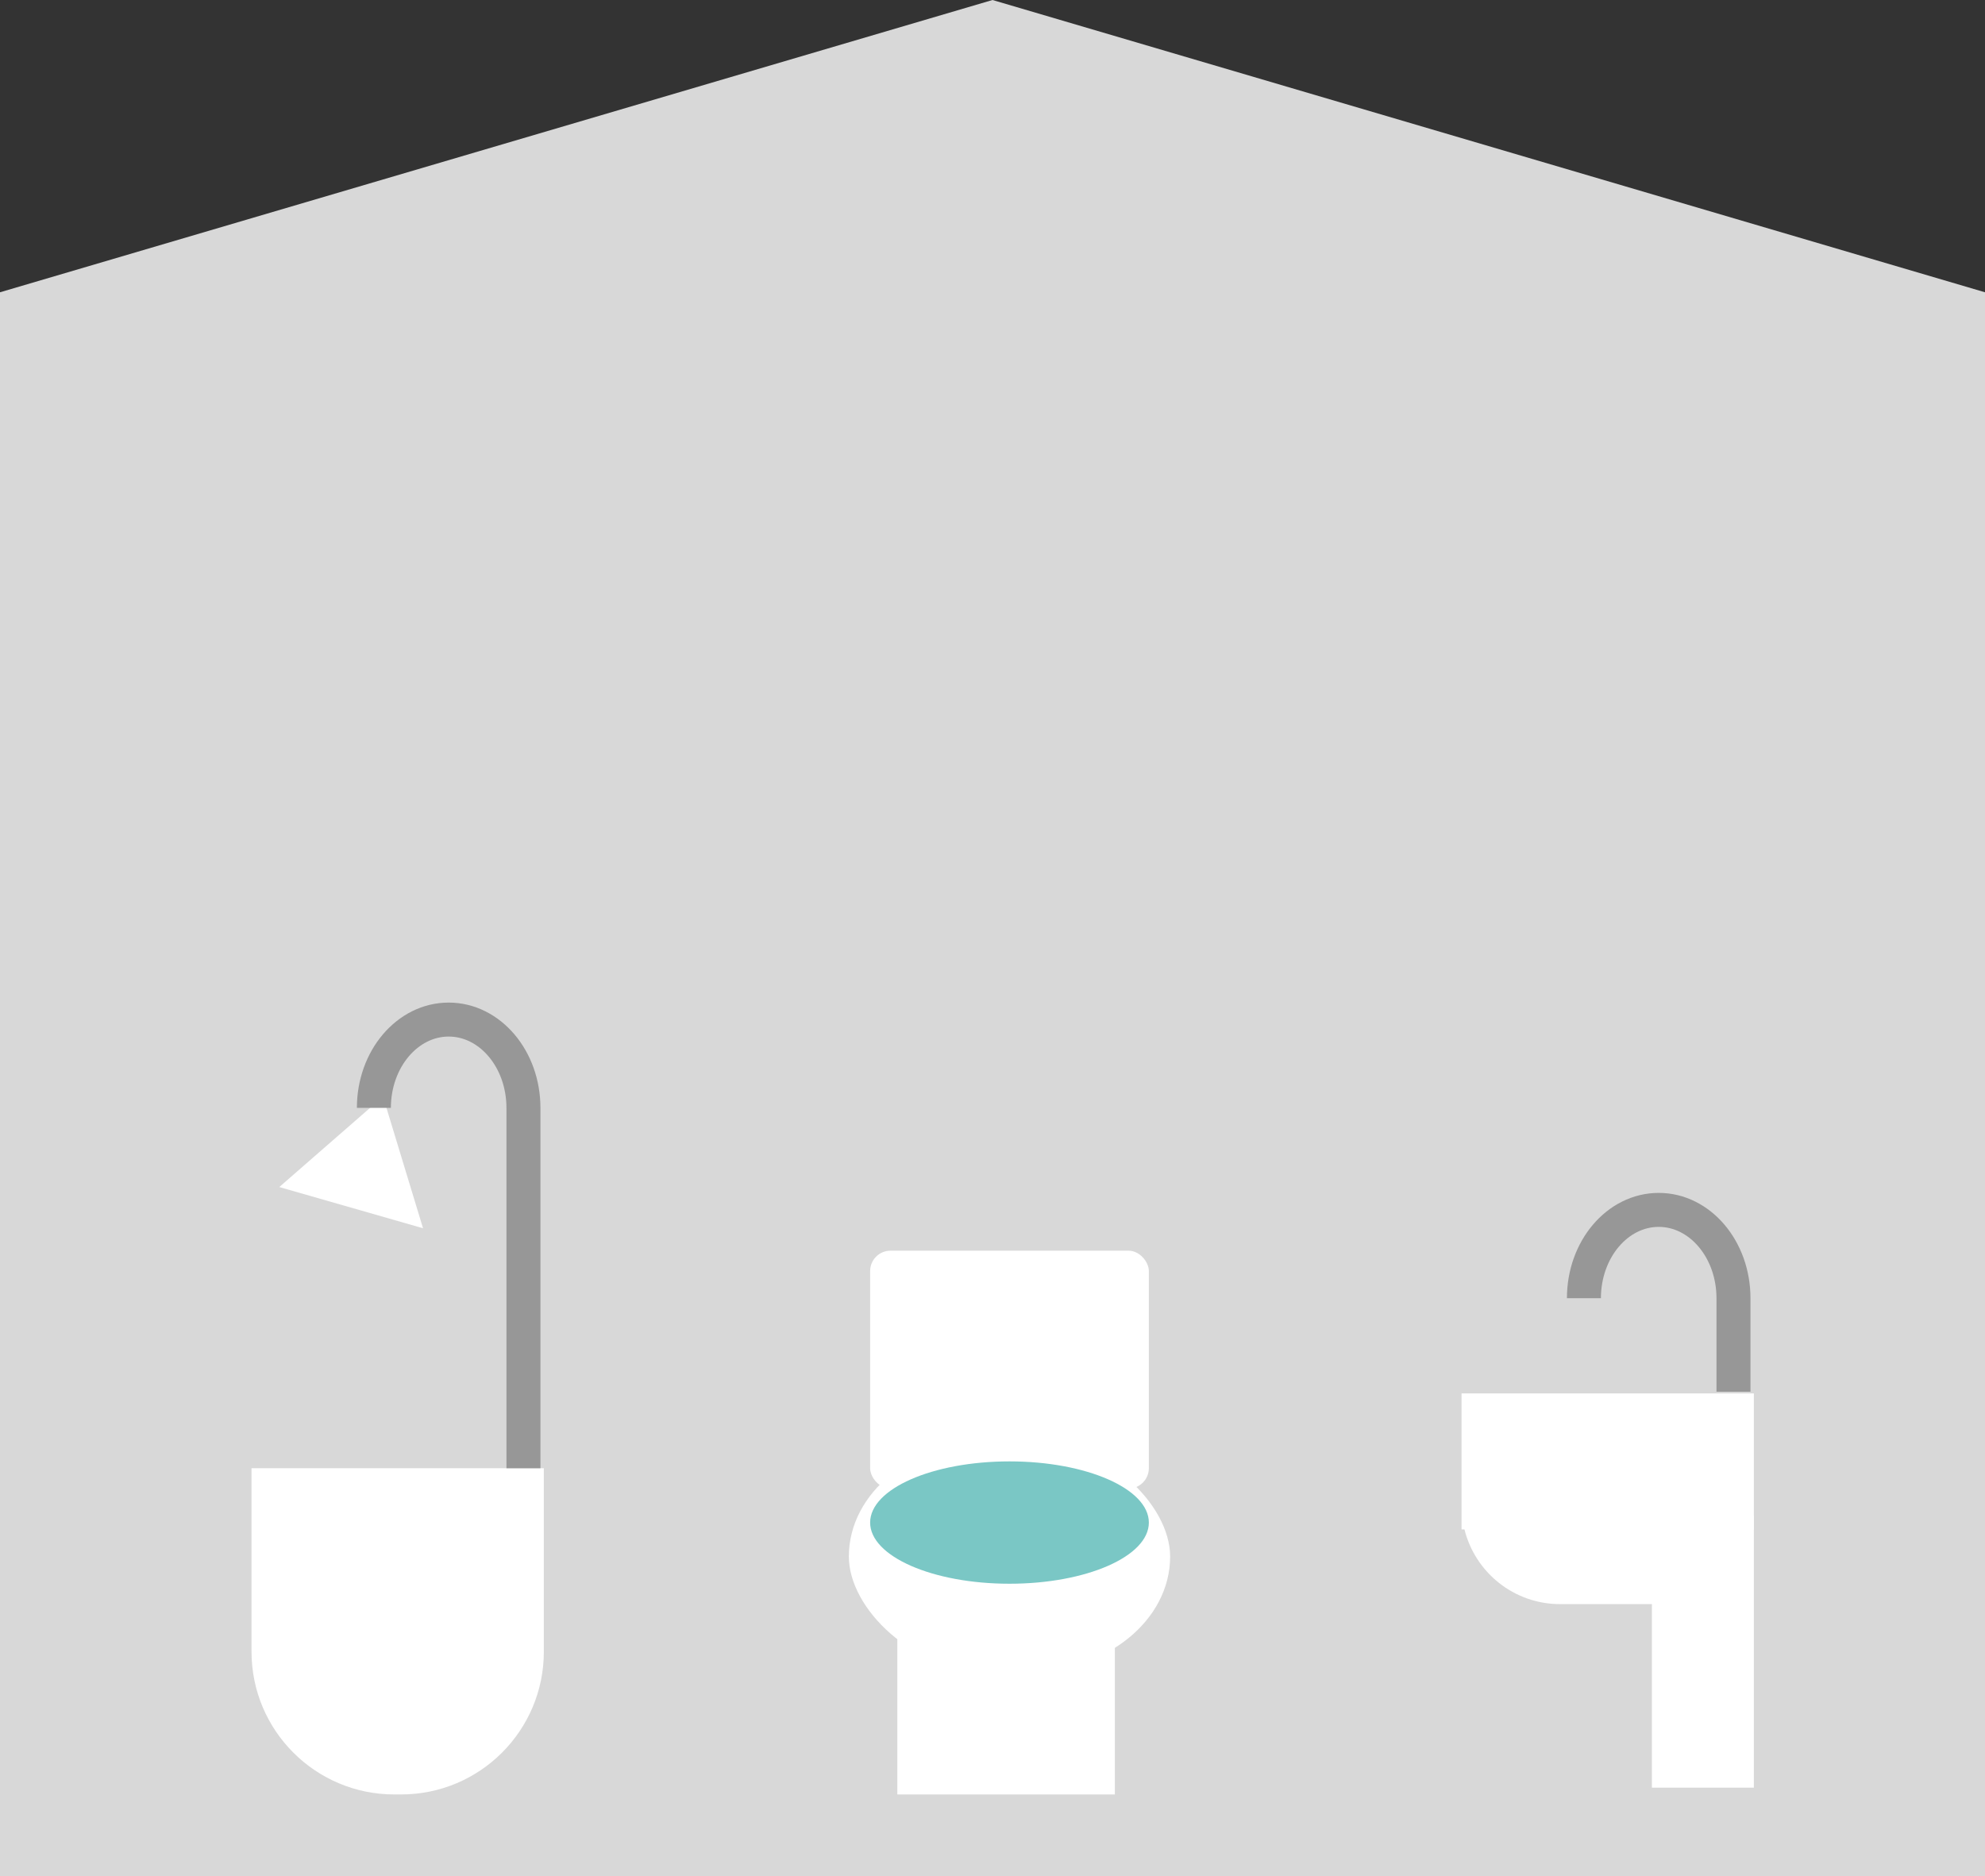 <?xml version="1.0" encoding="UTF-8" standalone="no"?>
<svg width="292px" height="276px" viewBox="0 0 292 276" version="1.1" xmlns="http://www.w3.org/2000/svg" xmlns:xlink="http://www.w3.org/1999/xlink" xmlns:sketch="http://www.bohemiancoding.com/sketch/ns">
    <rect x="0" y="0" width="292" height="276" fill="#333333" stroke="none"/>
    <title>house</title>
    <description>Created with Sketch (http://www.bohemiancoding.com/sketch)</description>
    <defs></defs>
    <g id="Page-1" stroke="none" stroke-width="1" fill="none" fill-rule="evenodd" sketch:type="MSPage">
        <path d="M0,43 L0,276 L292,276 L292,43 L0,43 Z M146,0 L292,43 L0,43 L146,0 Z M146,0" id="House" fill="#D8D8D8" sketch:type="MSShapeGroup"></path>
        <g id="bath" sketch:type="MSLayerGroup" transform="translate(37, 150)">
            <path d="M0,91.001 L0,92.999 C0,104.597 9.41,114 20.996,114 L22.004,114 C33.6,114 43,104.594 43,92.999 L43,91.001 L43,66 L0,66 L0,91.001 Z M0,91.001" id="Rectangle-9" fill="#FFFFFF" sketch:type="MSShapeGroup"></path>
            <path d="M25.231,30.703 L4.083,24.639 L19.343,11.329 L25.231,30.703 Z M25.231,30.703" id="Triangle-2" fill="#FFFFFF" sketch:type="MSShapeGroup"></path>
            <path d="M40,66.007 L40,12.993 C40,5.817 35.076,0 29,0 C22.925,0 18,5.823 18,12.993" id="Rectangle-12" stroke="#979797" stroke-width="5" sketch:type="MSShapeGroup"></path>
        </g>
        <g id="bath-copy" sketch:type="MSLayerGroup" transform="translate(215, 178)">
            <path d="M0.425,47 C1.989,53.317 7.692,58 14.498,58 L28.502,58 C35.303,58 41.01,53.318 42.575,47 L43,47 L43,27 L0,27 L0,47 L0.425,47 Z M0.425,47" id="Rectangle-9" fill="#FFFFFF" sketch:type="MSShapeGroup"></path>
            <path d="M40,26.75 L40,12.993 C40,5.817 35.076,0 29,0 C22.925,0 18,5.823 18,12.993" id="Rectangle-12" stroke="#979797" stroke-width="5" sketch:type="MSShapeGroup"></path>
            <rect d="M28,45 L28,85 L43,85 L43,45 L28,45 Z M28,45" id="Rectangle-20" fill="#FFFFFF" sketch:type="MSShapeGroup" x="28" y="45" width="15" height="40"></rect>
        </g>
        <g id="toilet" sketch:type="MSLayerGroup" transform="translate(124, 184)">
            <rect d="M16,28 C6.611,28 -0.11,35.567 0.985,44.875 L1.015,45.125 C2.111,54.445 10.613,62 19.995,62 L29.005,62 C38.391,62 46.89,54.433 47.985,45.125 L48.015,44.875 C49.111,35.555 42.392,28 33,28 L16,28 Z M16,28" id="Rectangle-9" fill="#FFFFFF" sketch:type="MSShapeGroup" x="0.868" y="28" width="47.263" height="34" rx="21"></rect>
            <rect d="M12,46 L8,80 L40,80 L36,46 L12,46 Z M12,46" id="Rectangle-16" fill="#FFFFFF" sketch:type="MSShapeGroup" x="8" y="46" width="32" height="34"></rect>
            <rect d="M6.998,0 C5.342,0 4,1.351 4,2.999 L4,32.001 C4,33.657 5.341,35 6.998,35 L42.002,35 C43.658,35 45,33.649 45,32.001 L45,2.999 C45,1.343 43.659,0 42.002,0 L6.998,0 Z M6.998,0" id="Rectangle-14" fill="#FFFFFF" sketch:type="MSShapeGroup" x="4" y="0" width="41" height="35" rx="3"></rect>
            <ellipse d="M24.5,49 C35.822,49 45,44.971 45,40 C45,35.029 35.822,31 24.5,31 C13.178,31 4,35.029 4,40 C4,44.971 13.178,49 24.5,49 Z M24.5,49" id="Oval-1" fill="#7AC7C5" sketch:type="MSShapeGroup" cx="24.5" cy="40" rx="20.5" ry="9"></ellipse>
        </g>
    </g>
</svg>